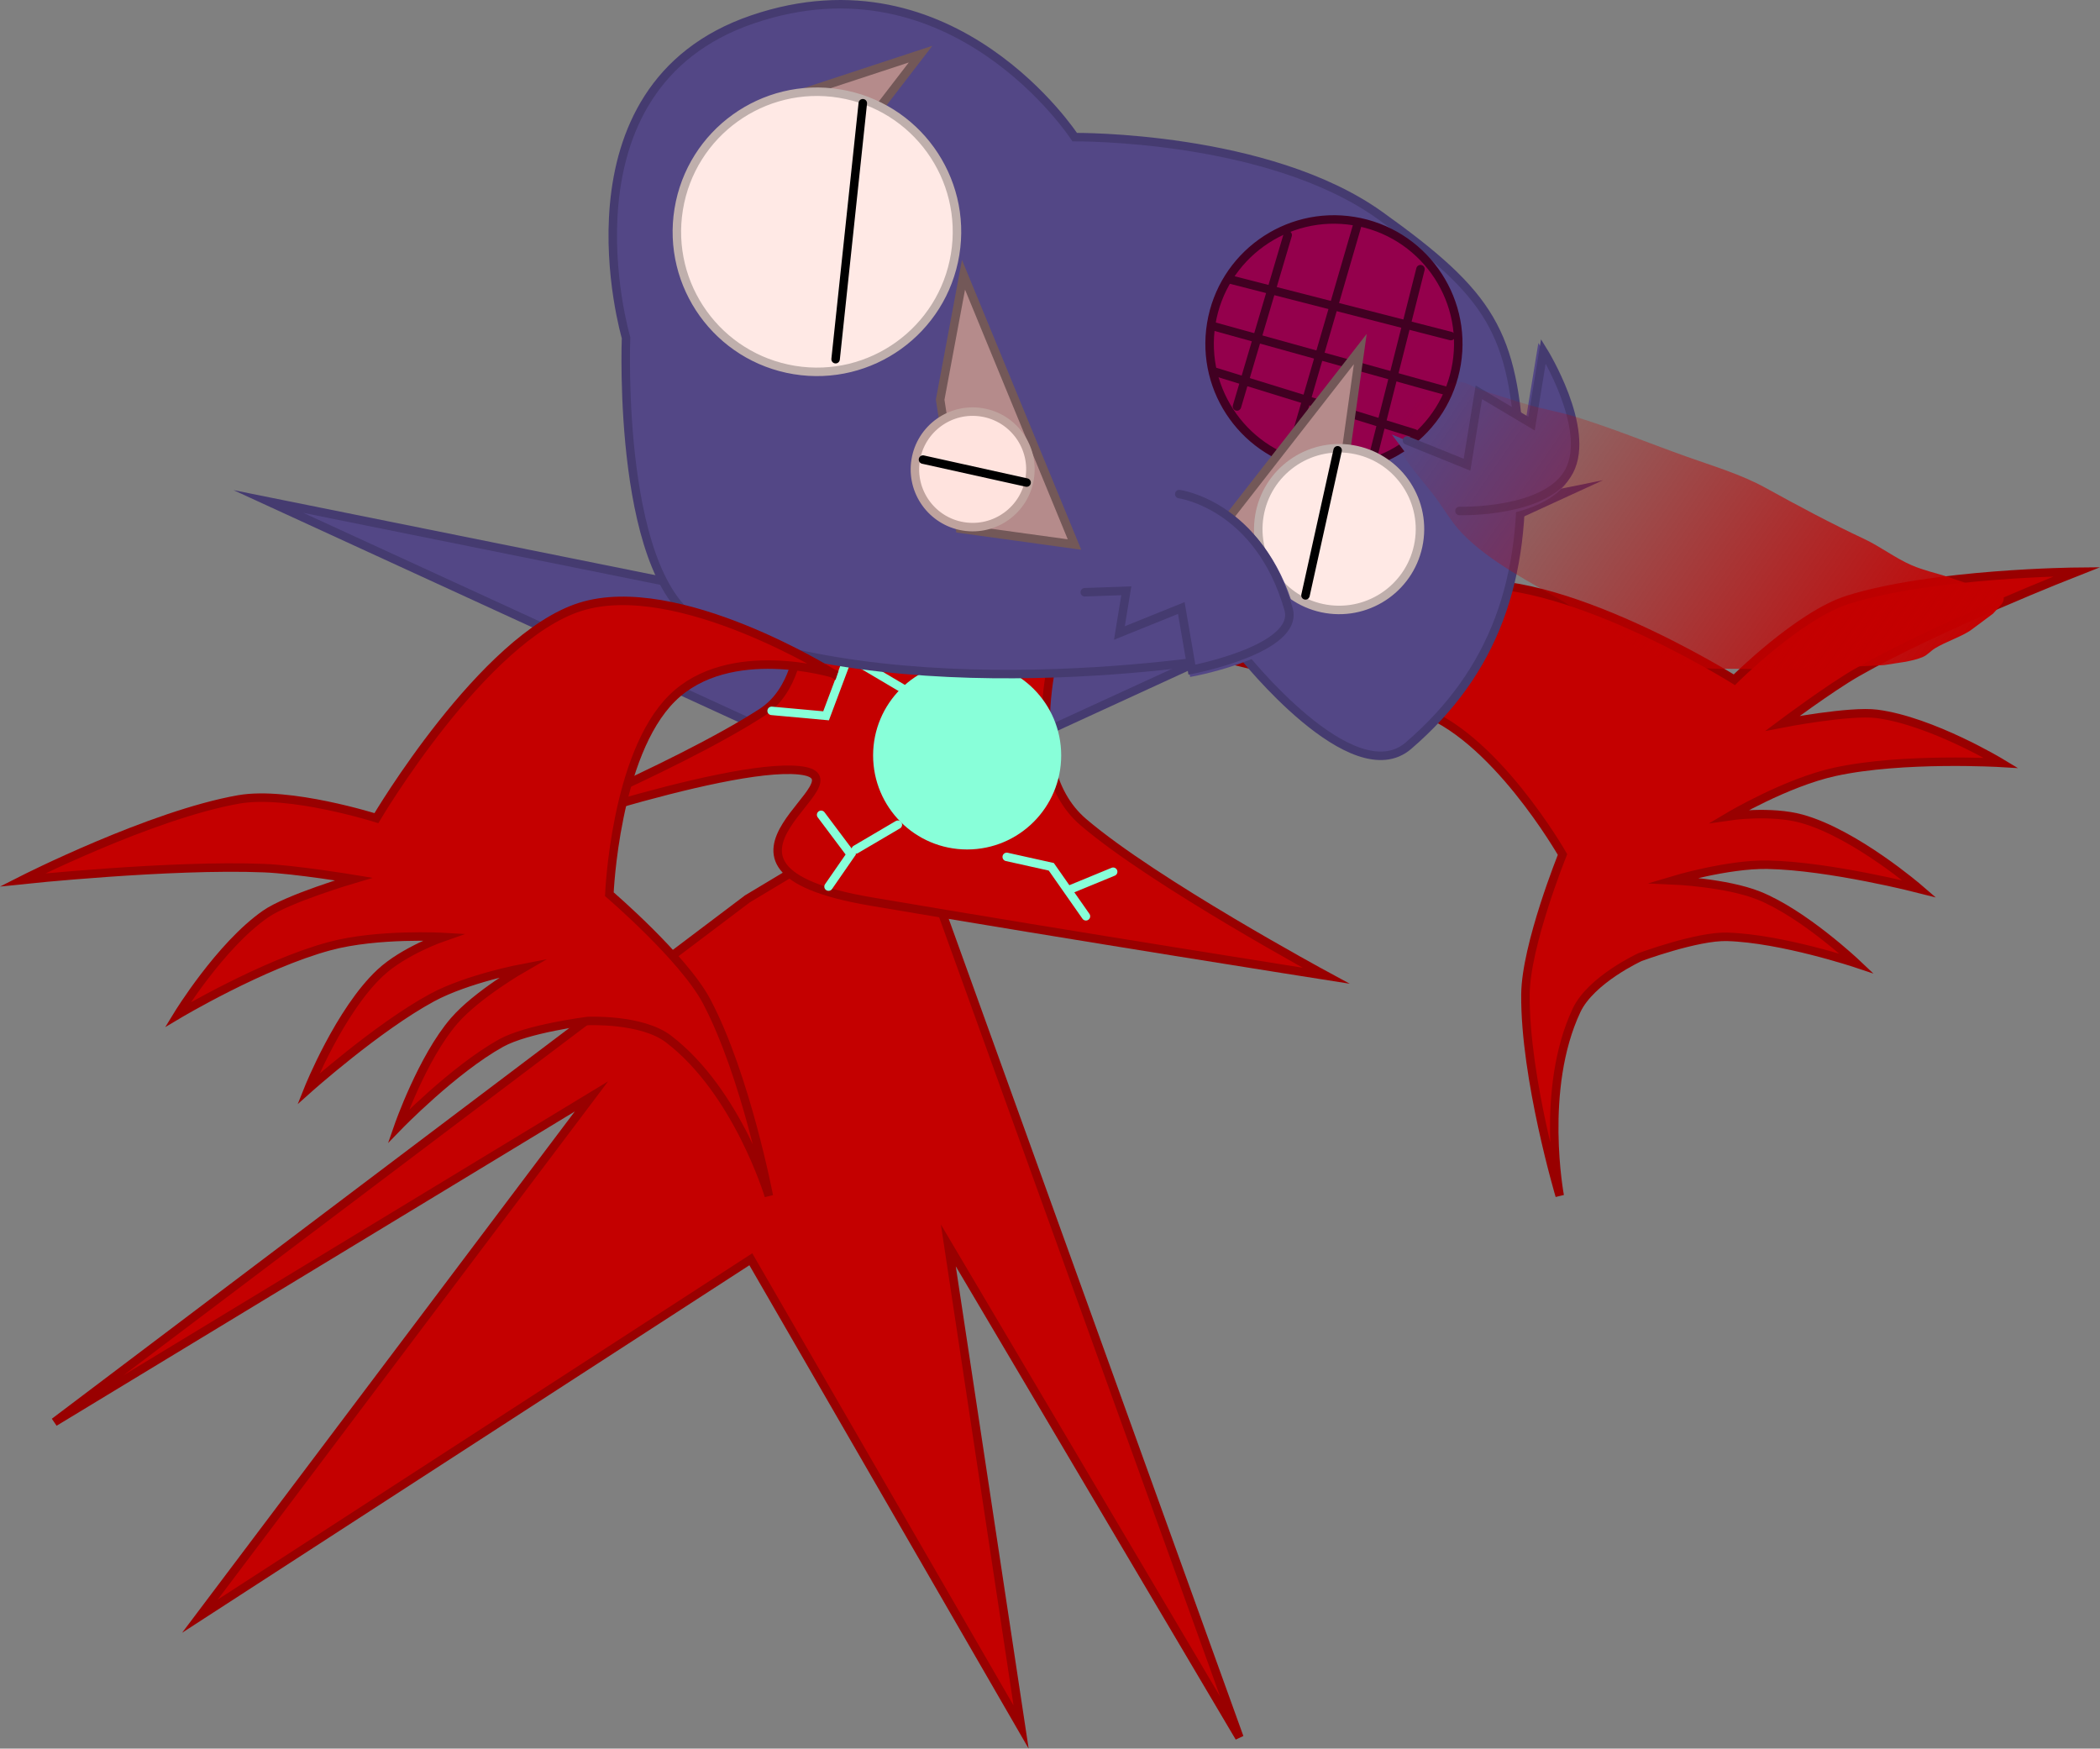 <svg version="1.1" xmlns="http://www.w3.org/2000/svg" xmlns:xlink="http://www.w3.org/1999/xlink" width="618.682" height="515.119" viewBox="0,0,618.682,515.119"><rect x="0" y="0" width="618.682" height="515.119" fill="#808080" stroke="none"/><defs><linearGradient x1="391.147" y1="141.44" x2="536.643" y2="241.684" gradientUnits="userSpaceOnUse" id="color-1"><stop offset="0" stop-color="#c40000" stop-opacity="0"/><stop offset="1" stop-color="#c40000"/></linearGradient></defs><g transform="translate(32.813,-34.311)"><g data-paper-data="{&quot;isPaintingLayer&quot;:true}" fill-rule="nonzero" stroke-linejoin="miter" stroke-miterlimit="10" stroke-dasharray="" stroke-dashoffset="0" style="mix-blend-mode: normal"><path d="M271.669,210.877l157.494,-31.753l-171.465,78.747z" data-paper-data="{&quot;index&quot;:null}" fill="#534786" stroke="#453b70" stroke-width="2.5" stroke-linecap="round"/><path d="M324.908,227.537c0,0 41.647,-15.466 71.283,-20.602c29.637,-5.136 81.952,27.623 81.952,27.623c0,0 19.057,-19.02 33.419,-23.547c25.035,-7.891 67.531,-8.272 67.531,-8.272c0,0 -40.874,16.005 -64.812,29.675c-7.98,4.557 -21.954,14.995 -21.954,14.995c0,0 19.842,-3.846 27.869,-2.793c16.159,2.121 36.52,14.427 36.52,14.427c0,0 -28.978,-1.727 -48.992,2.653c-14.344,3.139 -31.022,13.051 -31.022,13.051c0,0 12.185,-1.786 21.375,0.779c15.774,4.402 34.568,20.633 34.568,20.633c0,0 -26.487,-6.785 -44.752,-7.111c-11.808,-0.211 -27.782,4.589 -27.782,4.589c0,0 15.653,0.68 25.17,4.476c13.343,5.322 28.882,20.034 28.882,20.034c0,0 -22.076,-7.381 -38.136,-7.856c-8.835,-0.261 -25.656,5.968 -25.656,5.968c0,0 -14.452,6.627 -18.719,15.695c-10.906,23.178 -4.955,54.619 -4.955,54.619c0,0 -10.302,-34.609 -10.099,-59.311c0.12,-14.532 10.926,-41.222 10.926,-41.222c0,0 -20.412,-35.775 -43.033,-42.776c-22.621,-7.001 -59.583,-15.727 -59.583,-15.727z" data-paper-data="{&quot;index&quot;:null,&quot;origRot&quot;:0}" fill="#c40000" stroke="#990000" stroke-width="2.5" stroke-linecap="round"/><path d="M233.305,271.553l99.017,274.594l-85.747,-144.953l21.437,141.89l-79.622,-137.807l-162.306,105.142l115.35,-153.119l-158.223,95.955l204.159,-154.14z" fill="#c40000" stroke="#990000" stroke-width="2.5" stroke-linecap="round"/><path d="M217.713,260.788l-171.465,-78.747l157.494,31.753z" fill="#534786" stroke="#453b70" stroke-width="2.5" stroke-linecap="round"/><g stroke-width="2.5"><path d="M280.554,216.746c0,0 -15.142,41.877 5.833,59.789c20.975,17.913 71.456,45.207 71.456,45.207c0,0 -73.843,-11.613 -134.161,-21.874c-60.319,-10.262 1.152,-36.415 -21.145,-38.644c-22.297,-2.23 -91.142,21.874 -91.142,21.874c0,0 54.641,-22.312 80.28,-38.926c9.93,-6.435 10.863,-20.134 10.863,-20.134z" data-paper-data="{&quot;origPos&quot;:null}" fill="#c40000" stroke="#990000" stroke-linecap="round"/><path d="M224.411,256.849c0,-15.302 12.405,-27.707 27.707,-27.707c15.302,0 27.707,12.405 27.707,27.707c0,15.302 -12.405,27.707 -27.707,27.707c-15.302,0 -27.707,-12.405 -27.707,-27.707z" data-paper-data="{&quot;origPos&quot;:null}" fill="#88ffd9" stroke="none" stroke-linecap="butt"/><path d="M194.516,243.724l16.041,1.458l6.562,-17.499l16.041,9.479" fill="none" stroke="#88ffd9" stroke-linecap="round"/><path d="M209.099,274.348l8.75,11.666l-6.562,9.479" fill="none" stroke="#88ffd9" stroke-linecap="round"/><path d="M231.702,277.265l-12.395,7.291" fill="none" stroke="#88ffd9" stroke-linecap="round"/><path d="M263.784,286.743l13.125,2.917l10.208,14.583" fill="none" stroke="#88ffd9" stroke-linecap="round"/><path d="M282.742,296.222l12.395,-5.104" fill="none" stroke="#88ffd9" stroke-linecap="round"/></g><g stroke-width="2.5"><path d="M283.807,74.708c0,0 56.876,-0.574 89.868,23.009c32.992,23.582 39.408,34.483 41.371,70.798c1.963,36.315 -7.562,63.659 -32.925,85.473c-16.461,14.158 -48.808,-26.702 -48.808,-26.702c0,0 -94.73,17.111 -157.9,-8.465c-26.748,-10.83 -23.787,-85.031 -23.787,-85.031c0,0 -21.755,-73.66 37.287,-93.776c59.169,-20.16 94.893,34.695 94.893,34.695z" data-paper-data="{&quot;origPos&quot;:null}" fill="#534786" stroke="#453b70" stroke-linecap="round"/><g data-paper-data="{&quot;origPos&quot;:null}" fill="#94004c" stroke="#410022"><path d="M324.03,129.689c3.263,-19.965 22.092,-33.504 42.056,-30.242c19.965,3.263 33.504,22.092 30.242,42.056c-3.263,19.965 -22.092,33.504 -42.056,30.242c-19.965,-3.263 -33.504,-22.092 -30.242,-42.056z" stroke-linecap="butt"/><path d="M331.61,154.048l14.944,-50.492" stroke-linecap="round"/><path d="M347.741,167.028l19.433,-66.794" stroke-linecap="round"/><path d="M371.93,167.939l13.747,-54.338" stroke-linecap="round"/><path d="M394.624,133.316l-65.404,-16.773" stroke-linecap="round"/><path d="M324.526,130.379l69.261,19.228" stroke-linecap="round"/><path d="M325.358,143.9l58.497,18.078" data-paper-data="{&quot;origPos&quot;:null}" stroke-linecap="round"/></g><path d="M192.85,65.231l45.543,-14.968l-15.32,19.907z" data-paper-data="{&quot;origPos&quot;:null}" fill="#b58b8b" stroke="#735858" stroke-linecap="round"/><path d="M167.145,95.939c3.675,-22.487 24.884,-37.738 47.371,-34.063c22.487,3.675 37.738,24.884 34.063,47.371c-3.675,22.487 -24.884,37.738 -47.371,34.063c-22.487,-3.675 -37.738,-24.884 -34.063,-47.371z" data-paper-data="{&quot;origPos&quot;:null}" fill="#ffe9e5" stroke="#bfafac" stroke-linecap="butt"/><path d="M221.377,64.721l-8.013,75.404" fill="#ffe3de" stroke="#000000" stroke-linecap="round"/><path d="M244.169,152.054l6.876,-36.802l32.696,79.47l-33.718,-4.648z" data-paper-data="{&quot;origPos&quot;:null}" fill="#b58b8b" stroke="#735858" stroke-linecap="round"/><path d="M236.953,169.838c1.515,-9.273 10.261,-15.562 19.534,-14.047c9.273,1.515 15.562,10.261 14.047,19.534c-1.515,9.273 -10.261,15.562 -19.534,14.047c-9.273,-1.515 -15.562,-10.261 -14.047,-19.534z" data-paper-data="{&quot;origPos&quot;:null}" fill="#ffe3de" stroke="#bfa39e" stroke-linecap="butt"/><path d="M239.108,169.701l30.529,6.766" data-paper-data="{&quot;origPos&quot;:null}" fill="#ffe3de" stroke="#000000" stroke-linecap="round"/><path d="M345.088,208.399l-21.86,-13.916l44.71,-57.339l-5.197,37.076z" data-paper-data="{&quot;origPos&quot;:null,&quot;index&quot;:null}" fill="#b58b8b" stroke="#735858" stroke-linecap="round"/><path d="M357.864,213.681c-12.982,-2.122 -21.787,-14.366 -19.665,-27.348c2.122,-12.982 14.366,-21.787 27.348,-19.665c12.982,2.122 21.787,14.366 19.665,27.348c-2.122,12.982 -14.366,21.787 -27.348,19.665z" data-paper-data="{&quot;origPos&quot;:null}" fill="#ffe9e5" stroke="#bfafac" stroke-linecap="butt"/><path d="M351.796,209.703l9.473,-42.74" fill="#ffe9e5" stroke="#000000" stroke-linecap="round"/><path d="M315.109,180.556c0,0 23.383,3.16 32.19,33.857c3.383,11.791 -28.473,17.859 -28.473,17.859l-3.118,-18.154l-18.239,7.363l2.034,-12.445l-12.239,0.434z" data-paper-data="{&quot;origPos&quot;:null}" fill="#534786" stroke="#534786" stroke-linecap="round"/><path d="M314.613,179.867c0,0 23.383,3.16 32.19,33.857c3.383,11.791 -28.473,17.859 -28.473,17.859l-3.118,-18.154l-18.239,7.363l2.034,-12.445l-12.239,0.434" data-paper-data="{&quot;origPos&quot;:null}" fill="none" stroke="#453b70" stroke-linecap="round"/><path d="M380.904,165.146l17.693,7.15l3.486,-21.334l15.528,9.23l3.486,-21.334c0,0 14.172,22.835 7.614,35.317c-6.558,12.482 -32.342,11.751 -32.342,11.751z" data-paper-data="{&quot;origPos&quot;:null}" fill="#534786" stroke="#534786" stroke-linecap="round"/><path d="M381.691,164.058l17.693,7.15l3.486,-21.334l15.528,9.23l3.486,-21.334c0,0 14.172,22.835 7.614,35.317c-6.558,12.482 -32.342,11.751 -32.342,11.751" data-paper-data="{&quot;origPos&quot;:null}" fill="none" stroke="#453b70" stroke-linecap="round"/></g><path d="M212.656,232.728c0,0 -30.562,-9.387 -47.425,7.238c-16.863,16.625 -18.524,57.78 -18.524,57.78c0,0 21.875,18.724 28.668,31.571c11.547,21.838 18.325,57.307 18.325,57.307c0,0 -9.183,-30.653 -29.531,-46.213c-7.961,-6.088 -23.842,-5.322 -23.842,-5.322c0,0 -17.8,2.208 -25.525,6.506c-14.04,7.812 -30.244,24.523 -30.244,24.523c0,0 7.026,-20.212 16.424,-31.076c6.703,-7.749 20.288,-15.555 20.288,-15.555c0,0 -16.391,3.089 -26.778,8.709c-16.067,8.694 -36.461,26.905 -36.461,26.905c0,0 9.217,-23.059 21.197,-34.225c6.979,-6.506 18.619,-10.527 18.619,-10.527c0,0 -19.368,-1.126 -33.548,2.687c-19.785,5.321 -44.718,20.187 -44.718,20.187c0,0 12.415,-20.295 25.786,-29.614c6.642,-4.629 26.028,-10.344 26.028,-10.344c0,0 -17.211,-2.837 -26.392,-3.212c-27.544,-1.122 -71.198,3.475 -71.198,3.475c0,0 37.905,-19.215 63.764,-23.729c14.834,-2.589 40.506,5.529 40.506,5.529c0,0 31.375,-53.157 60.051,-62.234c28.676,-9.077 74.529,19.634 74.529,19.634z" data-paper-data="{&quot;origRot&quot;:0}" fill="#c40000" stroke="#990000" stroke-width="2.5" stroke-linecap="round"/><path d="M554.333,208.251c0.632,-0.201 1.449,-0.179 2.305,0.593c1.856,1.675 0.181,3.531 0.181,3.531l-2.453,2.699c-0.272,0.203 -6.477,4.851 -6.784,5.046c-3.242,2.061 -7.064,3.202 -10.335,5.183c-1.235,0.748 -2.193,1.952 -3.518,2.526c-3.349,1.451 -7.874,1.779 -11.503,2.416c-13.441,0.7 -26.832,1.424 -40.292,1.129c-6.462,-0.142 -13.371,0.342 -19.684,-1.312c-12.201,-3.198 -23.579,-11.165 -33.871,-18.182c-10.133,-5.988 -22.074,-11.866 -30.377,-20.396c-3.386,-3.479 -5.878,-8.143 -8.901,-11.945c-3.536,-4.448 -6.885,-8.114 -9.706,-13.068c-0.631,-1.107 -1.931,-1.999 -1.975,-3.273c-0.052,-1.511 0.986,-2.875 1.716,-4.199c2.974,-5.4 9.197,-8.392 14.203,-11.488c1.401,-0.221 2.793,-0.821 4.202,-0.662c2.149,0.243 3.976,1.726 6.041,2.369c4.747,1.478 9.472,3.078 14.249,4.454c4.271,1.23 8.693,1.963 12.945,3.254c11.155,3.387 22.092,7.898 33.071,11.825c7.963,2.848 16.159,5.236 23.575,9.32c9.579,5.296 19.07,10.363 28.951,15.001c4.826,2.265 9.122,5.629 14.023,7.76c3.499,1.521 7.122,2.281 10.666,3.419c4.094,1.315 8.022,3.077 12.396,3.7c0,0 0.41,0.06 0.872,0.299z" fill="url(#color-1)" stroke="none" stroke-width="0.5" stroke-linecap="butt"/></g></g></svg>